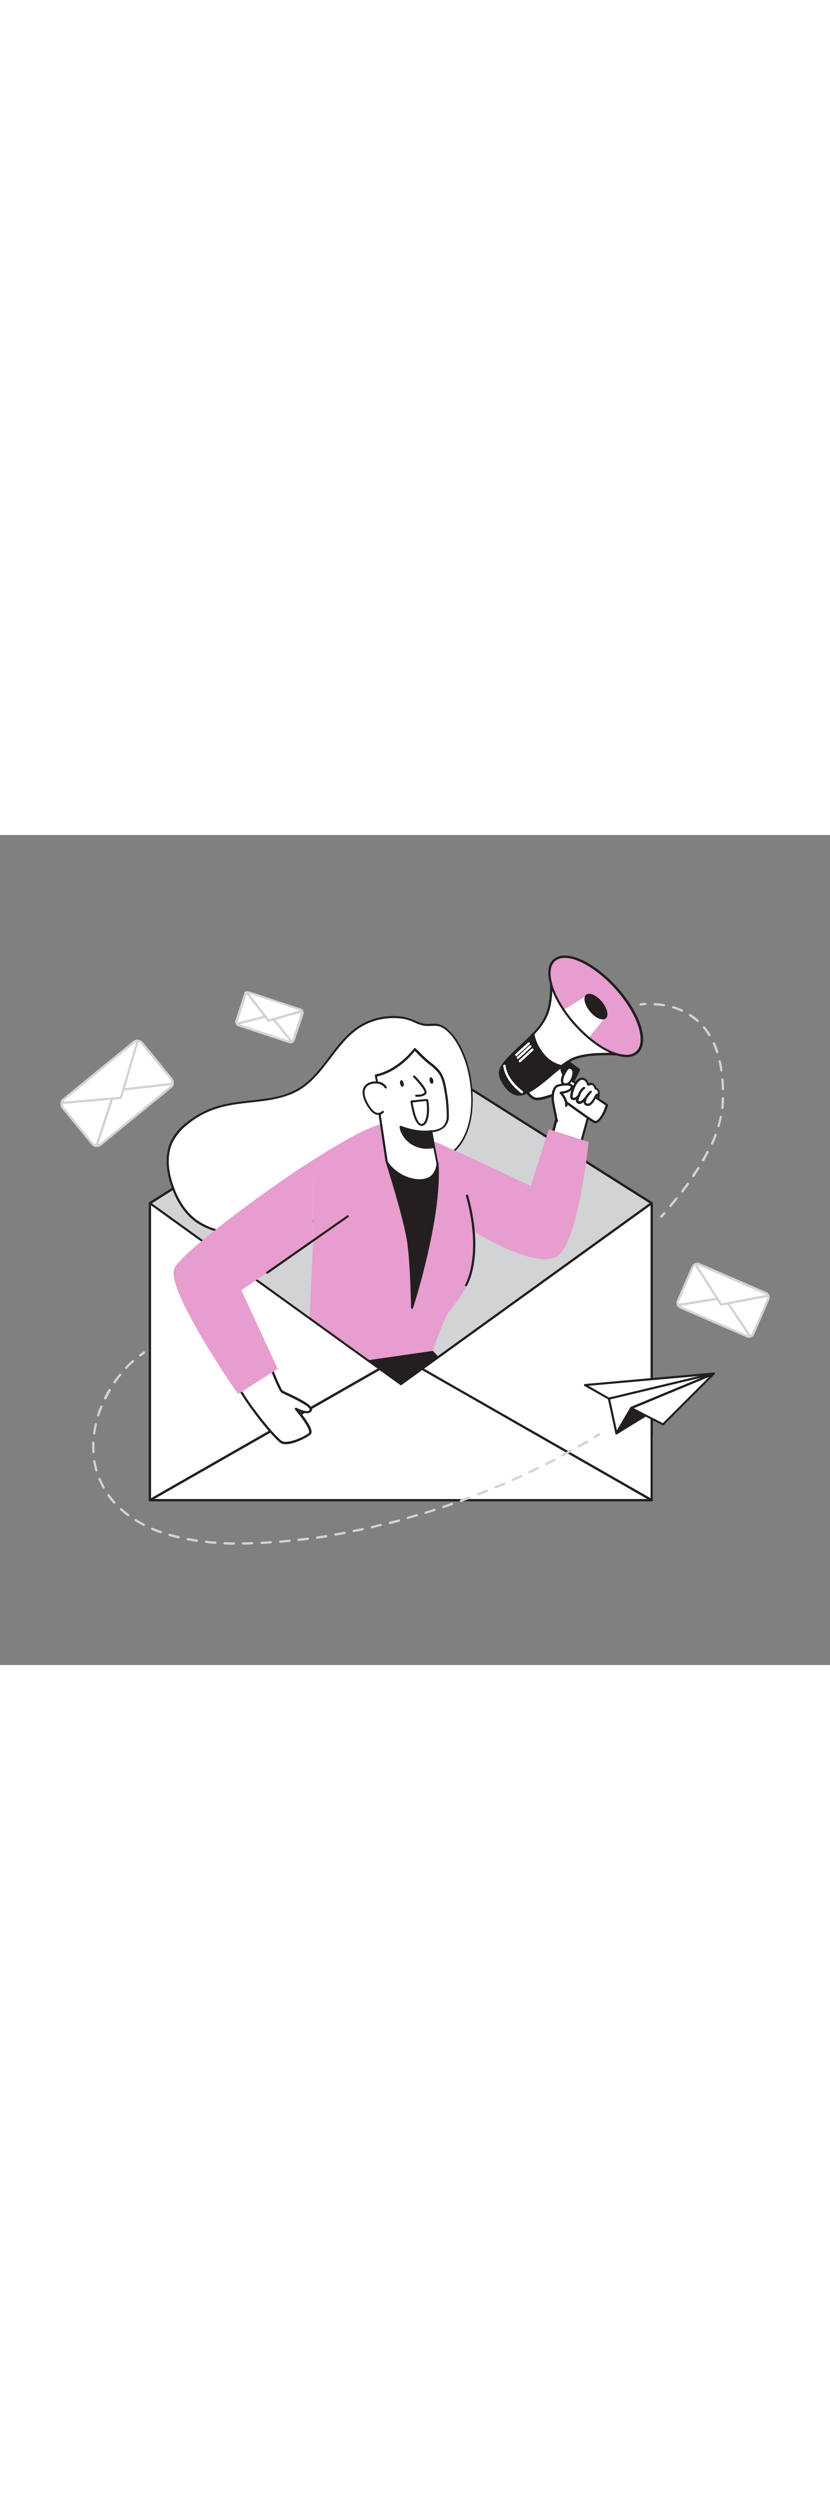 <svg version="1.1" id="Layer_1" xmlns="http://www.w3.org/2000/svg" xmlns:xlink="http://www.w3.org/1999/xlink" x="0px" y="0px" viewBox="0 0 500 500" style="width: 166px;" xml:space="preserve" data-imageid="email-campaign-84" imageName="Email Campaign" class="illustrations_image">
<rect x="0" y="0" width="500" height="500" fill="#808080" stroke="none"/>
<style type="text/css">
	.st0_email-campaign-84{fill:#D1D3D4;}
	.st1_email-campaign-84{fill:#231F20;}
	.st2_email-campaign-84{fill:#FFFFFF;}
	.st3_email-campaign-84{fill:#68E1FD;}
</style>
<g id="Envelope_Back_email-campaign-84">
	<polygon class="st0_email-campaign-84" points="90.3,221.8 241.4,126.3 392.6,221.8 392.6,361.1 90.3,361.1 &#9;"/>
	<path class="st1_email-campaign-84" d="M392.6,361.8H90.3c-0.4,0-0.7-0.3-0.7-0.7l0,0V221.8c0-0.2,0.1-0.5,0.3-0.6l151.1-95.5c0.2-0.1,0.5-0.1,0.8,0&#10;&#9;&#9;L393,221.2c0.2,0.1,0.3,0.4,0.3,0.6v139.3C393.3,361.5,393,361.8,392.6,361.8C392.6,361.8,392.6,361.8,392.6,361.8z M91,360.4&#10;&#9;&#9;h300.9V222.2l-150.4-95.1L91,222.2V360.4z"/>
</g>
<g id="Character_email-campaign-84">
	<path class="st2_email-campaign-84" d="M278.3,184.3c5-8.3,6.3-18.4,5.8-28.1c-0.5-10.6-3-21.1-8.2-30.3c-2.2-3.9-5-7.6-8.7-10&#10;&#9;&#9;c-4.5-2.9-7.6-0.9-12.1-1.7c-3.8-0.6-7.7-3.3-11.8-4c-9.6-1.6-19.5,0.5-27.6,5.8c-14.2,9.6-20.8,28.1-35.5,36.9&#10;&#9;&#9;c-14.4,8.7-32.8,6.1-49,10.9c-6.8,2-13.2,5.4-18.7,9.9c-3.8,2.9-6.9,6.7-9.2,10.9c-3.8,7.9-2.8,17.4-0.1,25.7&#10;&#9;&#9;c2.8,8.6,7.5,16.9,14.9,22.1c6.2,4.4,13.7,6.5,21.2,7.8c10.1,1.8,20.7,2.5,30.8,0.3c7.5-1.5,14.5-4.9,20.4-9.9&#10;&#9;&#9;c2.5-2.2,3.9-5.3,6.2-7.5c3.2-3,8.2-4.9,11.9-7.2c5.9-3.6,11.8-7.6,18.4-9.3C244,202.4,268,201.2,278.3,184.3L278.3,184.3z"/>
	<path class="st1_email-campaign-84" d="M156.7,242.7c-5.8,0-11.7-0.6-17.4-1.7c-6.5-1.2-14.7-3.1-21.4-7.9s-11.9-12.6-15.1-22.5&#10;&#9;&#9;c-2.3-7.1-4.1-17.3,0.1-26.2c2.2-4.4,5.4-8.2,9.3-11.1c5.6-4.5,12-7.9,18.9-10c6.4-1.9,13.3-2.7,19.9-3.4&#10;&#9;&#9;c10.4-1.1,20.3-2.2,28.9-7.4c7.5-4.5,13-11.8,18.3-18.8c5-6.6,10.2-13.5,17.2-18.2c8.2-5.5,18.3-7.6,28-5.9&#10;&#9;&#9;c2.2,0.5,4.4,1.2,6.4,2.1c1.7,0.8,3.6,1.5,5.4,1.9c1.4,0.2,2.9,0.2,4.3,0.1c2.4-0.1,5-0.3,8,1.7c3.3,2.1,6.3,5.5,9,10.2&#10;&#9;&#9;c4.9,8.7,7.7,19,8.2,30.6s-1.5,21.1-5.9,28.4l0,0c-8.4,13.8-25.6,17.3-40.8,20.4c-3.8,0.8-7.4,1.5-10.8,2.4c-6,1.6-11.5,5-16.8,8.3&#10;&#9;&#9;l-1.5,0.9c-1.3,0.8-2.8,1.6-4.3,2.3c-2.7,1.3-5.3,2.9-7.6,4.8c-1.1,1.1-2,2.2-2.8,3.5c-1,1.5-2.1,2.8-3.4,4&#10;&#9;&#9;c-5.9,5.1-13,8.6-20.6,10.1C165.8,242.2,161.2,242.7,156.7,242.7L156.7,242.7z M236.9,110.3c-7.4,0-14.7,2.1-20.8,6.2&#10;&#9;&#9;c-6.8,4.6-11.9,11.3-16.9,17.9c-5.4,7.1-10.9,14.4-18.6,19.1c-8.8,5.3-19.3,6.5-29.4,7.6c-6.6,0.7-13.4,1.5-19.7,3.4&#10;&#9;&#9;c-6.7,2-13,5.3-18.4,9.8c-3.8,2.9-6.8,6.5-9,10.7c-4.1,8.5-2.3,18.4,0,25.2c3.1,9.6,8.2,17.2,14.6,21.8s14.6,6.6,20.9,7.7&#10;&#9;&#9;c11.8,2.1,21.8,2.2,30.5,0.3c7.4-1.5,14.3-4.9,20.1-9.8c1.2-1.2,2.3-2.4,3.2-3.8c0.9-1.3,1.9-2.5,3-3.6c2.4-2,5-3.7,7.9-5&#10;&#9;&#9;c1.5-0.8,2.9-1.5,4.2-2.3l1.5-0.9c5.4-3.4,10.9-6.8,17.1-8.4c3.4-0.9,7-1.6,10.9-2.4c15-3.1,31.9-6.5,40-19.8l0.5,0.3l-0.5-0.3&#10;&#9;&#9;c4.4-7.2,6.3-16.5,5.8-27.7s-3.3-21.5-8.1-30c-2.6-4.6-5.4-7.8-8.5-9.8c-2.7-1.7-4.8-1.6-7.3-1.5c-1.5,0.1-3.1,0.1-4.6-0.1&#10;&#9;&#9;c-2-0.4-3.9-1.1-5.7-2c-1.9-0.9-4-1.6-6.1-2.1c-2.1-0.3-4.2-0.5-6.3-0.5L236.9,110.3z"/>
	<path class="st2_email-campaign-84" d="M335.4,170.6l-7.4,27.7l17.7,3.1l10.1-37c0,0-15.8-12.1-18.2-12.2S335.4,170.6,335.4,170.6L335.4,170.6z"/>
	<path class="st1_email-campaign-84" d="M345.7,202.1h-0.1l-17.7-3.1c-0.2,0-0.4-0.1-0.5-0.3c-0.1-0.2-0.1-0.4-0.1-0.6l7.3-27.6c0-3,0-16.6,2.1-18.6&#10;&#9;&#9;c0.2-0.2,0.6-0.4,0.9-0.4c2.5,0.1,15.9,10.3,18.6,12.3c0.2,0.2,0.3,0.5,0.2,0.7l-10.1,37C346.3,201.9,346,202.1,345.7,202.1&#10;&#9;&#9;L345.7,202.1z M328.9,197.8l16.3,2.9l9.8-36c-7.6-5.7-16.1-11.6-17.4-11.6c-1,0.7-1.6,9.8-1.5,17.6c0,0.1,0,0.1,0,0.2L328.9,197.8z&#10;&#9;&#9;"/>
	<path class="st2_email-campaign-84" d="M316.2,152.4c0,0,2.5,5.6,6.1,6.5s11.5-3,12.4-2.5s21.6,16,23.6,16.5s5.7-4.4,7.3-10.2&#10;&#9;&#9;c0,0-20.2-13.8-21.5-15.2s-2.9-10.2-4.8-13.4L316.2,152.4L316.2,152.4z"/>
	<path class="st1_email-campaign-84" d="M358.6,173.7c-0.1,0-0.3,0-0.4-0.1c-1.3-0.3-7.9-5-18.9-13c-2.5-1.8-4.6-3.4-4.9-3.5c-1,0.2-1.9,0.5-2.9,0.9&#10;&#9;&#9;c-2.9,1-6.9,2.3-9.4,1.6c-3.9-1-6.5-6.7-6.6-6.9c-0.1-0.3,0-0.6,0.2-0.8l23.1-18.3c0.2-0.1,0.4-0.2,0.6-0.1c0.2,0,0.4,0.1,0.5,0.3&#10;&#9;&#9;c1.1,1.7,2,5,2.8,7.8c0.7,2.3,1.4,4.9,1.9,5.4c0.9,1,13.3,9.6,21.4,15.1c0.2,0.2,0.4,0.5,0.3,0.8&#10;&#9;&#9;C364.9,168.1,361.3,173.7,358.6,173.7L358.6,173.7z M334.5,155.7c0.2,0,0.4,0,0.6,0.1c0.3,0.2,1.8,1.2,5,3.6&#10;&#9;&#9;c5.5,4,17,12.4,18.4,12.8s4.6-3.5,6.3-9.3c-3.4-2.3-19.9-13.6-21.2-15c-0.7-0.8-1.3-2.8-2.2-6c-0.6-2.3-1.4-4.6-2.3-6.8l-22,17.4&#10;&#9;&#9;c0.7,1.3,2.8,4.9,5.4,5.6c2,0.5,6-0.8,8.6-1.6C332.2,156.2,333.3,155.9,334.5,155.7L334.5,155.7z"/>
	<path class="st1_email-campaign-84" d="M338.3,139.4c-0.2,1.5,0.1,3,0.8,4.3c1.1,2,6.2,4.7,6.2,4.7l3.5-7l-6.9-5L338.3,139.4L338.3,139.4z"/>
	<path class="st1_email-campaign-84" d="M345.2,149.1c-0.1,0-0.2,0-0.3-0.1c-0.5-0.3-5.2-2.9-6.4-5c-0.8-1.5-1.1-3.1-0.9-4.7c0-0.2,0.1-0.3,0.2-0.4&#10;&#9;&#9;l3.6-3c0.3-0.2,0.6-0.2,0.9,0l6.9,5c0.3,0.2,0.4,0.6,0.2,0.9l-3.5,7.1c-0.1,0.2-0.2,0.3-0.4,0.4L345.2,149.1L345.2,149.1z&#10;&#9;&#9; M338.9,139.8c-0.1,1.2,0.2,2.5,0.7,3.6c0.7,1.3,3.6,3.2,5.2,4.1l2.9-5.9l-5.9-4.3L338.9,139.8z"/>
	<path class="st2_email-campaign-84" d="M360.2,159c0,0,1.8-5.8-1.4-6.2c0,0-0.6-4.1-4.5-2.4c0,0-1-4.3-4.4-3.4s-6.1,9-5.6,11s3.1,0.8,4.4-1.1&#10;&#9;&#9;c0,0-1.7,3.2-0.6,4c1.7,1.2,3.4-0.9,4.9-2.6c0,0-2.1,3.7,1,4.1c2.4,0.3,4.6-4.6,4.6-4.6L360.2,159L360.2,159z"/>
	<path class="st1_email-campaign-84" d="M354.2,163.2c-0.1,0-0.2,0-0.3,0c-0.9,0-1.6-0.5-2.1-1.2c-0.2-0.3-0.2-0.7-0.3-1.1c-1.2,1-2.5,1.7-3.9,0.6&#10;&#9;&#9;c-0.6-0.6-0.9-1.4-0.6-2.2c-0.6,0.4-1.3,0.5-2,0.4c-0.8-0.2-1.4-0.8-1.5-1.6c-0.5-2.4,2.3-10.8,6.1-11.8c1-0.3,2-0.1,2.9,0.4&#10;&#9;&#9;c1,0.7,1.8,1.7,2.1,2.8c0.9-0.3,2-0.3,2.8,0.2c0.9,0.6,1.6,1.5,1.8,2.5c0.6,0.2,1.1,0.6,1.5,1.1c1.2,2,0.2,5.5,0,5.9&#10;&#9;&#9;c-0.1,0.2-0.2,0.4-0.4,0.4c-0.2,0.1-0.4,0-0.6-0.1l-1-0.7C358.1,160.3,356.3,163.2,354.2,163.2L354.2,163.2z M353,157.7&#10;&#9;&#9;c0.1,0,0.3,0,0.4,0.1c0.3,0.2,0.4,0.6,0.2,0.9c-0.3,0.6-0.8,1.9-0.5,2.6c0,0.1,0.2,0.4,1,0.5c1.4,0.2,3.2-2.7,3.9-4.2&#10;&#9;&#9;c0.1-0.2,0.3-0.3,0.5-0.4c0.2-0.1,0.4,0,0.6,0.1l0.8,0.5c0.2-1.2,0.4-2.9-0.1-3.8c-0.2-0.3-0.6-0.6-1-0.6c-0.3,0-0.6-0.3-0.6-0.6&#10;&#9;&#9;c-0.1-0.8-0.6-1.5-1.2-2c-0.7-0.3-1.6-0.2-2.3,0.2c-0.2,0.1-0.4,0.1-0.6,0c-0.2-0.1-0.3-0.3-0.4-0.5c-0.3-1.1-0.9-2-1.8-2.7&#10;&#9;&#9;c-0.5-0.3-1.2-0.4-1.8-0.2c-3,0.8-5.5,8.4-5.1,10.2c0.1,0.4,0.3,0.5,0.4,0.5c0.6,0.1,2-0.6,2.8-1.9c0.2-0.3,0.7-0.4,1-0.2&#10;&#9;&#9;c0.3,0.2,0.4,0.6,0.2,0.9c-0.7,1.3-1.1,2.9-0.8,3.1c1,0.7,2.1-0.4,3.6-2.1l0.3-0.3C352.6,157.8,352.8,157.7,353,157.7L353,157.7z"/>
	<path class="st2_email-campaign-84" d="M345.2,141.7c0,0-1.9-3.3-3.9-0.4s-4.4,8.4-1.1,9S346.1,144.6,345.2,141.7L345.2,141.7z"/>
	<path class="st1_email-campaign-84" d="M340.7,151c-0.2,0-0.4,0-0.6-0.1c-0.9-0.1-1.7-0.7-2-1.5c-1-2.3,1.2-6.5,2.6-8.6c0.5-0.9,1.4-1.5,2.4-1.5&#10;&#9;&#9;c1.5,0.1,2.6,1.8,2.7,2c0,0,0,0.1,0.1,0.1c0.7,2.2-0.4,5.9-2.2,7.9C343,150.4,341.9,151,340.7,151L340.7,151z M343.1,140.8&#10;&#9;&#9;c-0.5,0-0.9,0.5-1.2,0.9c-1.7,2.4-3.1,5.8-2.5,7.2c0.2,0.4,0.5,0.6,1,0.7c0.9,0.1,1.8-0.4,2.4-1.1c1.5-1.6,2.4-4.8,1.9-6.5&#10;&#9;&#9;C344.4,141.6,343.8,140.8,343.1,140.8L343.1,140.8L343.1,140.8z"/>
	<path class="st2_email-campaign-84" d="M335.4,172.4c0,0-2.2-10.6-2.4-12.4c-0.4-3.2,0.4-8.2,3.2-9s9.2-1.5,8.2,1.3c-1,2.6-6.6,3.1-6.6,3.1&#10;&#9;&#9;s3.9,3.9,3.3,7.8"/>
	<path class="st1_email-campaign-84" d="M335.4,173.1c-0.3,0-0.6-0.2-0.7-0.6c-0.1-0.4-2.2-10.6-2.4-12.5c-0.4-3.3,0.3-8.8,3.7-9.7&#10;&#9;&#9;c1.8-0.5,7.2-1.5,8.8,0.2c0.5,0.5,0.6,1.3,0.3,2c-0.8,2.1-4,3-5.9,3.3c1.2,1.5,3.1,4.4,2.6,7.4c-0.1,0.4-0.4,0.6-0.8,0.6&#10;&#9;&#9;c-0.4-0.1-0.6-0.4-0.6-0.8c0.5-3.5-3.1-7.2-3.1-7.2c-0.3-0.3-0.3-0.7,0-1c0.1-0.1,0.3-0.2,0.4-0.2c1.5-0.1,5.4-0.8,6-2.6&#10;&#9;&#9;c0.1-0.4,0-0.5,0-0.6c-0.8-0.8-4.6-0.6-7.3,0.2c-2.3,0.6-3,5.2-2.7,8.2c0.2,1.8,2.4,12.3,2.4,12.4c0.1,0.4-0.2,0.7-0.5,0.8&#10;&#9;&#9;c0,0,0,0,0,0L335.4,173.1L335.4,173.1z"/>
	<path class="st2_email-campaign-84" d="M376.7,132.4c0,0-23.3-2.3-32.9,3.2c-2.4,1.4-4.7,3-6.9,4.8c-5.2,4-10,8.6-13.8,11.2c-7.5,5-14.8,6.1-19.7-1.9&#10;&#9;&#9;c-4.2-6.9-1.8-10.1,3.9-16.2c2.8-3,8.7-8,13.9-13.5c3-3.1,5.6-6.6,7.6-10.4c4.3-9.1,3.1-23,3.1-23L376.7,132.4L376.7,132.4z"/>
	<path class="st1_email-campaign-84" d="M312.7,156.1c-0.8,0-1.5-0.1-2.2-0.2c-3-0.6-5.5-2.6-7.6-5.9c-4.5-7.3-1.7-10.9,4-17c1.2-1.3,2.9-2.9,5-4.8&#10;&#9;&#9;c2.8-2.6,6-5.5,8.9-8.7c3-3,5.5-6.4,7.4-10.2c4.2-8.8,3-22.5,3-22.7c0-0.3,0.1-0.6,0.4-0.7c0.3-0.1,0.6-0.1,0.8,0.2l44.8,45.8&#10;&#9;&#9;c0.2,0.2,0.3,0.5,0.1,0.8c-0.1,0.3-0.4,0.4-0.7,0.4c-0.2,0-23.2-2.2-32.4,3.1c-2.4,1.4-4.6,3-6.8,4.7c-2.1,1.7-4.2,3.4-6.1,5.1&#10;&#9;&#9;c-2.5,2.2-5,4.2-7.7,6.1C319.6,154.8,315.9,156.1,312.7,156.1L312.7,156.1z M332.7,88.3c0.2,4.2,0.2,14.3-3.3,21.5&#10;&#9;&#9;c-2,3.9-4.6,7.4-7.7,10.5c-3,3.2-6.2,6.2-9,8.8c-2,1.9-3.7,3.5-4.9,4.7c-5.5,6-7.8,8.9-3.8,15.4c1.8,3,4.1,4.8,6.7,5.3&#10;&#9;&#9;c3.3,0.7,7.4-0.5,12-3.6c2.6-1.9,5.2-3.9,7.6-6c2-1.7,4-3.4,6.2-5.1c2.2-1.8,4.5-3.4,6.9-4.8c8.1-4.7,25.6-3.9,31.4-3.5L332.7,88.3&#10;&#9;&#9;L332.7,88.3z"/>
	<path class="st1_email-campaign-84" d="M338.3,139.4c-5.2,4-11.4,9.4-15,12.1c-8.3,6.2-13.6,6.9-19-0.8c-5.6-7.9-2.4-11.2,3.2-17.3&#10;&#9;&#9;c2.8-3,8.7-8,13.9-13.5c0,0,0.3,5.7,6,12.7C330.1,136,334,138.4,338.3,139.4L338.3,139.4z"/>
	<path class="st1_email-campaign-84" d="M312.7,157c-0.4,0-0.9,0-1.3-0.1c-2.8-0.4-5.3-2.3-7.8-5.8c-5.9-8.3-2.5-12,3.2-18.1c1.3-1.4,3-3,5-4.9&#10;&#9;&#9;c2.8-2.6,6-5.5,8.9-8.7c0.2-0.2,0.5-0.3,0.8-0.2c0.3,0.1,0.4,0.3,0.5,0.6c0,0.1,0.4,5.6,5.9,12.3c2.7,3.3,6.4,5.6,10.5,6.5&#10;&#9;&#9;c0.3,0,0.5,0.3,0.6,0.5c0.1,0.3,0,0.6-0.2,0.7c-2.4,1.9-5,4-7.5,6.1c-2.9,2.4-5.6,4.6-7.6,6.1C319.1,155.4,315.6,157.1,312.7,157&#10;&#9;&#9;L312.7,157z M320.8,121.4c-2.7,2.8-5.5,5.4-8,7.7c-2,1.9-3.7,3.5-4.9,4.7c-5.6,6-8.4,9-3.2,16.4c2.3,3.2,4.4,4.9,6.8,5.2&#10;&#9;&#9;c2.9,0.4,6.3-1,11.2-4.6c1.9-1.4,4.7-3.7,7.5-6c2.1-1.7,4.3-3.5,6.4-5.2c-3.9-1.2-7.4-3.5-9.9-6.7&#10;&#9;&#9;C323.9,129.7,321.8,125.8,320.8,121.4L320.8,121.4z"/>
	<path class="st3_email-campaign-84 targetColor" d="M383.2,130.4c-5.2,4.7-16.8,0.8-28.1-8.7c-5.7-4.9-10.8-10.5-15-16.7c-8.3-12.3-11-24.3-5.8-29&#10;&#9;&#9;c6.5-5.8,22.7,1.6,36.2,16.6S389.7,124.5,383.2,130.4z" style="fill: rgb(231, 157, 206);"/>
	<path class="st1_email-campaign-84" d="M340.3,74c7.9,0,19.9,7.1,30.3,18.6c13.5,15,19.1,32,12.6,37.8c-1.6,1.4-3.8,2.1-5.9,2&#10;&#9;&#9;c-5.9,0-14.1-3.9-22.2-10.7c-5.7-4.9-10.8-10.5-15-16.7c-8.3-12.3-11-24.3-5.8-29C336,74.6,338.1,73.9,340.3,74 M340.3,72.6&#10;&#9;&#9;L340.3,72.6c-2.5-0.1-4.9,0.7-6.9,2.3c-5.7,5-3.4,17.4,5.6,30.8c4.3,6.3,9.4,12,15.3,17c8.4,7,16.8,11.1,23.1,11.1&#10;&#9;&#9;c2.5,0.1,4.9-0.7,6.9-2.4c3.6-3.2,4.1-9.2,1.6-16.9c-2.4-7.3-7.5-15.4-14.1-22.8C361.2,80,348.9,72.6,340.3,72.6L340.3,72.6z"/>
	<path class="st2_email-campaign-84" d="M364.4,110l-9.3,11.7c-5.7-4.9-10.8-10.5-15-16.7l13.5-8.3L364.4,110z"/>
	<ellipse transform="matrix(0.773 -0.635 0.635 0.773 15.97 251.353)" class="st1_email-campaign-84" cx="359" cy="103.4" rx="4" ry="8.6"/>
	<path class="st1_email-campaign-84" d="M363,111.1c-2.2,0-5.2-1.8-7.6-4.8c-1.4-1.7-2.5-3.6-3.1-5.7c-0.5-2-0.2-3.6,0.8-4.4s2.6-0.8,4.5,0.1&#10;&#9;&#9;c1.9,1,3.6,2.4,5,4.1l0,0c3.3,4,4.3,8.5,2.3,10.1C364.4,110.9,363.7,111.1,363,111.1L363,111.1z M355,97c-0.4,0-0.7,0.1-1,0.3&#10;&#9;&#9;c-0.6,0.5-0.7,1.6-0.4,3c0.6,1.9,1.5,3.7,2.8,5.2c2.9,3.6,6.3,5,7.5,4s0.5-4.6-2.5-8.2c-1.2-1.6-2.8-2.9-4.5-3.8&#10;&#9;&#9;C356.4,97.2,355.7,97,355,97L355,97z"/>
	<path class="st1_email-campaign-84" d="M353,159.1c-0.1,0-0.3,0-0.4-0.1c-0.3-0.2-0.5-0.6-0.3-1c0,0,0,0,0,0c0.9-1.4,1.9-2.7,3.1-3.8&#10;&#9;&#9;c0.3-0.3,0.7-0.2,1,0.1c0.3,0.3,0.2,0.7-0.1,1l0,0c-1.1,1-2,2.2-2.8,3.5C353.5,158.9,353.2,159.1,353,159.1L353,159.1z"/>
	<path class="st1_email-campaign-84" d="M348.7,157.6h-0.1c-0.4-0.1-0.6-0.4-0.5-0.8c0.5-2,1.7-3.8,3.3-5c0.3-0.2,0.7-0.2,1,0.1c0.2,0.3,0.2,0.7-0.1,1&#10;&#9;&#9;c-1.4,1-2.4,2.5-2.8,4.1C349.3,157.4,349,157.6,348.7,157.6L348.7,157.6z"/>
	<path class="st1_email-campaign-84" d="M358.6,158.6c-0.1,0-0.3,0-0.4-0.1c-0.3-0.2-0.4-0.7-0.2-1c0,0,0,0,0,0l1-1.4c0.2-0.3,0.7-0.4,1-0.2&#10;&#9;&#9;c0.3,0.2,0.4,0.7,0.2,1l0,0l-1,1.4C359,158.5,358.8,158.6,358.6,158.6L358.6,158.6z"/>
	<path class="st2_email-campaign-84" d="M314.4,155.6c-0.2,0-0.3,0-0.4-0.1c-6.2-4.7-10-10.4-10.8-16.1v-0.2c-0.1-0.3,0-0.6,0.3-0.8&#10;&#9;&#9;c0.3-0.2,0.8-0.1,1,0.2c0,0,0,0,0,0c0.1,0.2,0.1,0.4,0.1,0.5c0.7,5.3,4.4,10.7,10.2,15.1c0.3,0.2,0.4,0.7,0.2,1c0,0,0,0,0,0&#10;&#9;&#9;C314.9,155.5,314.7,155.6,314.4,155.6L314.4,155.6z"/>
	<path class="st2_email-campaign-84" d="M311,133.2c-0.2,0-0.4-0.1-0.5-0.2c-0.3-0.3-0.3-0.7,0-1l7.5-6.9c0.3-0.3,0.7-0.3,1,0c0,0,0,0,0,0&#10;&#9;&#9;c0.3,0.3,0.3,0.7,0,1l-7.5,6.9C311.4,133.1,311.2,133.2,311,133.2L311,133.2z"/>
	<path class="st2_email-campaign-84" d="M312,134.9c-0.2,0-0.4-0.1-0.5-0.2c-0.3-0.3-0.3-0.7,0-1l7.5-6.9c0.3-0.3,0.7-0.3,1,0c0,0,0,0,0,0&#10;&#9;&#9;c0.3,0.3,0.3,0.7,0,1l-7.5,6.9C312.4,134.8,312.2,134.9,312,134.9L312,134.9z"/>
	<path class="st2_email-campaign-84" d="M313.2,136.9c-0.2,0-0.4-0.1-0.5-0.2c-0.3-0.3-0.3-0.7,0-1l7.5-6.9c0.3-0.3,0.7-0.3,1,0c0,0,0,0,0,0&#10;&#9;&#9;c0.3,0.3,0.3,0.7,0,1l-7.5,6.9C313.5,136.7,313.4,136.8,313.2,136.9L313.2,136.9z"/>
	<path class="st3_email-campaign-84 targetColor" d="M188.6,244.9l-3.5,77.6c0,0,48,0.6,75.5-10.9c0,0,4.1-13.5,8.2-21.7s21.4-20.2,16-51.5c0,0,40.9,25.9,52.5,14&#10;&#9;&#9;s17.3-67.5,17.3-67.5l-24-7.7l-10.9,34.3c0,0-69.1-33.4-85.2-37.7c-6-1.6-24.6,8.3-45.9,22" style="fill: rgb(231, 157, 206);"/>
	<path class="st1_email-campaign-84" d="M233,197c0,0,11.1,34.5,13,49.1c1.9,14.6,2.2,38.8,2.2,38.8s17.6-53.8,15.4-87.1L233,197z"/>
	<path class="st1_email-campaign-84" d="M248.2,285.4L248.2,285.4c-0.4,0-0.6-0.3-0.6-0.6c0-0.2-0.3-24.3-2.2-38.7s-12.9-48.6-13-49&#10;&#9;&#9;c-0.1-0.2,0-0.4,0.1-0.6c0.1-0.2,0.3-0.2,0.5-0.2l30.6,0.8c0.3,0,0.6,0.3,0.6,0.6c2.2,33-15.2,86.8-15.4,87.3&#10;&#9;&#9;C248.7,285.3,248.4,285.5,248.2,285.4L248.2,285.4z M233.8,197.6c1.7,5.4,11,35.1,12.8,48.4c1.4,11,2,27.6,2.1,35&#10;&#9;&#9;c3.8-12.6,15.9-54.8,14.3-82.6L233.8,197.6z"/>
	<path class="st1_email-campaign-84" d="M177.1,363.6h132.3l-48.7-52.1l-75.5,10.9c0,0-9.1,20.5-8.2,34.8C177,359,177,361.1,177.1,363.6L177.1,363.6z"/>
	<path class="st1_email-campaign-84" d="M309.3,364.3H177.1c-0.4,0-0.7-0.3-0.7-0.7c0-2.4-0.1-4.6-0.2-6.3c-0.9-14.4,7.9-34.3,8.2-35.2&#10;&#9;&#9;c0.1-0.2,0.3-0.4,0.5-0.4l75.5-10.9c0.2,0,0.5,0,0.6,0.2l48.7,52.1c0.2,0.2,0.2,0.5,0.1,0.8C309.9,364.2,309.6,364.3,309.3,364.3&#10;&#9;&#9;L309.3,364.3z M177.7,362.9h130l-47.4-50.7l-74.8,10.8c-1.2,2.8-8.8,21.1-8,34.2C177.7,358.8,177.7,360.8,177.7,362.9L177.7,362.9z&#10;&#9;&#9;"/>
	<path class="st2_email-campaign-84" d="M259.8,178.4l3.8,19.3c0,0,0.1,11.2-12.3,10.1c-7.4-0.7-14.1-4.7-18.3-10.9l-5-33.8c-0.2-1.4,1.1-6.1-1.5-18.3&#10;&#9;&#9;c14.2-3,23.5-15.9,23.5-15.9s6.3,6.4,8.9,8.4c2,1.4,3.9,3.1,5.5,5c2.7,3.4,3.5,8,4.2,12.1c0.9,4.9,1.3,9.9,1.3,14.9&#10;&#9;&#9;C269.8,178.9,259.8,178.4,259.8,178.4L259.8,178.4z"/>
	<path class="st1_email-campaign-84" d="M252.9,208.6c-0.5,0-1.1,0-1.7-0.1c-7.6-0.7-14.5-4.8-18.8-11.2c0-0.1-0.1-0.1-0.1-0.2l-5-33.8&#10;&#9;&#9;c-0.1-0.6-0.1-1.1,0-1.7c0.1-2.4,0.5-7.3-1.5-16.6c-0.1-0.3,0.1-0.7,0.5-0.8c0,0,0,0,0,0c13.8-2.9,23-15.5,23.1-15.6&#10;&#9;&#9;c0.1-0.2,0.3-0.3,0.5-0.3c0.2,0,0.4,0.1,0.5,0.2c0.1,0.1,6.3,6.4,8.8,8.3c2.1,1.5,4,3.2,5.6,5.1c2.8,3.5,3.7,8.5,4.3,12.4&#10;&#9;&#9;c0.9,4.9,1.3,10,1.3,15c0.1,2.6-0.9,5.1-2.8,6.9c-2,1.7-4.6,2.7-7.2,2.8l3.6,18.6c0,3.1-1.2,6-3.4,8.2&#10;&#9;&#9;C258.6,207.8,255.8,208.8,252.9,208.6L252.9,208.6z M233.6,196.8c4.1,5.9,10.6,9.8,17.7,10.5c3.7,0.3,6.6-0.5,8.6-2.3&#10;&#9;&#9;c1.9-1.9,2.9-4.5,3-7.2l-3.8-19.2c0-0.2,0-0.4,0.1-0.5c0.1-0.2,0.3-0.2,0.5-0.2c0,0,4.4,0.1,7.1-2.4c1.6-1.6,2.4-3.8,2.3-6&#10;&#9;&#9;c0-4.9-0.4-9.9-1.3-14.7c-0.7-4-1.4-8.6-4.1-11.9c-1.6-1.8-3.4-3.5-5.4-4.9c-2.2-1.6-6.9-6.3-8.4-7.9c-2,2.6-10.4,12.6-22.8,15.4&#10;&#9;&#9;c1.9,9.1,1.5,14,1.4,16.3c0,0.5,0,1,0,1.4l0,0C228.6,163.1,228.6,163.4,233.6,196.8L233.6,196.8z"/>
	<path class="st1_email-campaign-84" d="M261.5,188c0,0-7.8,1.8-13.8-2.4s-6.3-9.7-6.3-9.7s9.6,4.1,18.4,2.6L261.5,188z"/>
	<path class="st1_email-campaign-84" d="M257.4,189c-3.6,0.1-7.1-1-10.1-3c-6.2-4.4-6.6-9.9-6.6-10.2c0-0.2,0.1-0.4,0.3-0.5c0.2-0.1,0.4-0.1,0.6-0.1&#10;&#9;&#9;c0.1,0,9.5,4,18.1,2.6c0.3-0.1,0.6,0.2,0.7,0.5l1.7,9.5c0.1,0.3-0.1,0.6-0.5,0.7C260.2,188.8,258.8,189,257.4,189L257.4,189z&#10;&#9;&#9; M242.1,176.8c0.9,3.4,3,6.3,5.9,8.2c4.8,3.4,10.9,2.8,12.8,2.4l-1.5-8.3C252.1,180.1,244.8,177.8,242.1,176.8L242.1,176.8z"/>
	<path class="st2_email-campaign-84" d="M249.4,145.5c0,0,8,8.1,6.8,10s-5.5,1.6-5.5,1.6"/>
	<path class="st1_email-campaign-84" d="M251.4,157.7c-0.4,0-0.6,0-0.7,0c-0.3,0-0.6-0.3-0.6-0.7s0.3-0.6,0.7-0.6l0,0c1.1,0.1,4.1,0,4.9-1.3&#10;&#9;&#9;c0.5-0.8-2.7-5.1-6.7-9.2c-0.2-0.2-0.2-0.6,0-0.9s0.6-0.2,0.9,0c2.5,2.5,8.2,8.7,6.9,10.8C255.7,157.5,252.8,157.7,251.4,157.7&#10;&#9;&#9;L251.4,157.7z"/>
	<ellipse transform="matrix(0.974 -0.225 0.225 0.974 -26.617 62.336)" class="st1_email-campaign-84" cx="260" cy="147.9" rx="1.1" ry="2"/>
	<ellipse transform="matrix(0.974 -0.225 0.225 0.974 -27.483 58.37)" class="st1_email-campaign-84" cx="242.2" cy="149.7" rx="1.1" ry="2"/>
	<path class="st2_email-campaign-84" d="M232.5,152.1c-1.9-3.1-6.5-3.6-9.7-2.3c-2.1,0.8-3.6,2.8-3.7,5.1c0,1.4,0.2,2.7,0.7,4c0.9,2.4,2.1,4.6,3.8,6.6&#10;&#9;&#9;c0.8,1,1.8,1.8,2.9,2.4c1.5,0.6,3.2,0.1,4.2-1.1"/>
	<path class="st1_email-campaign-84" d="M227.9,168.6c-0.5,0-1.1-0.1-1.6-0.3c-1.3-0.6-2.4-1.4-3.2-2.5c-1.7-2-3-4.3-3.9-6.8c-0.5-1.4-0.8-2.8-0.8-4.3&#10;&#9;&#9;c0.1-2.5,1.7-4.8,4.1-5.6c3.5-1.4,8.4-0.8,10.4,2.6c0.2,0.3,0.1,0.7-0.2,0.9c-0.3,0.2-0.7,0.1-0.9-0.2c-1.7-2.8-5.9-3.3-8.9-2.1&#10;&#9;&#9;c-1.9,0.7-3.2,2.5-3.3,4.5c0,1.3,0.2,2.6,0.7,3.8c0.8,2.3,2.1,4.5,3.6,6.4c0.7,0.9,1.6,1.7,2.7,2.2c1.3,0.4,2.7,0.1,3.6-0.9&#10;&#9;&#9;c0.3-0.2,0.7-0.2,0.9,0.1c0.2,0.2,0.2,0.6,0,0.8C230.4,168.1,229.2,168.6,227.9,168.6L227.9,168.6z"/>
	<path class="st2_email-campaign-84" d="M257.3,159.6l-9.4,0.9c0,0,1.9,14.5,6.2,14.1C258.3,174.2,258.3,163.8,257.3,159.6z"/>
	<path class="st1_email-campaign-84" d="M253.9,175.2c-4.4,0-6.3-12.1-6.6-14.6c0-0.2,0-0.3,0.1-0.5c0.1-0.1,0.3-0.2,0.4-0.2l9.4-0.9&#10;&#9;&#9;c0.3,0,0.6,0.2,0.7,0.5c0.8,3.2,1.1,10.9-1.3,14.2c-0.5,0.9-1.5,1.4-2.5,1.6L253.9,175.2z M248.6,161.1c0.8,5.3,2.8,12.9,5.3,12.9&#10;&#9;&#9;h0.1c0.7-0.1,1.3-0.5,1.6-1.1c1.8-2.6,1.9-9.1,1.2-12.7L248.6,161.1z"/>
	<path class="st1_email-campaign-84" d="M280.7,271.9c-0.1,0-0.2,0-0.3-0.1c-0.3-0.2-0.4-0.6-0.2-0.9c0.1-0.2,10.4-17.5,0.5-53.5&#10;&#9;&#9;c-0.1-0.3,0.1-0.7,0.5-0.8c0.3-0.1,0.7,0.1,0.8,0.4c0,0,0,0,0,0c10,36.6-0.3,53.8-0.7,54.5C281.1,271.8,280.9,271.9,280.7,271.9&#10;&#9;&#9;L280.7,271.9z"/>
</g>
<g id="Envelope_Front_email-campaign-84">
	<polygon class="st2_email-campaign-84" points="90.3,221.8 241.4,330.8 392.6,221.8 392.6,400.7 90.3,400.7 &#9;"/>
	<path class="st1_email-campaign-84" d="M392.6,401.4H90.3c-0.4,0-0.7-0.3-0.7-0.7l0,0V221.8c0-0.3,0.1-0.5,0.4-0.6c0.2-0.1,0.5-0.1,0.7,0.1L241.4,330&#10;&#9;&#9;l150.7-108.8c0.2-0.1,0.5-0.2,0.7-0.1c0.2,0.1,0.4,0.4,0.4,0.6v178.9C393.3,401.1,393,401.4,392.6,401.4L392.6,401.4L392.6,401.4z&#10;&#9;&#9; M91,400h300.9V223.1l-150,108.2c-0.2,0.2-0.6,0.2-0.8,0L91,223.1V400z"/>
	<path class="st1_email-campaign-84" d="M90.3,401.4c-0.3,0-0.5-0.1-0.6-0.4c-0.2-0.3-0.1-0.8,0.2-0.9c0,0,0,0,0,0L228.2,321c0.4-0.2,0.8,0,0.9,0.4&#10;&#9;&#9;c0.1,0.3,0,0.7-0.2,0.9L90.7,401.3C90.5,401.3,90.4,401.4,90.3,401.4L90.3,401.4z"/>
	<path class="st1_email-campaign-84" d="M392.6,401.4c-0.1,0-0.2,0-0.4-0.1L254,322.2c-0.3-0.2-0.5-0.6-0.3-0.9c0,0,0,0,0,0c0.2-0.3,0.6-0.4,0.9-0.3&#10;&#9;&#9;L393,400.1c0.3,0.2,0.4,0.6,0.2,1C393.1,401.2,392.9,401.4,392.6,401.4L392.6,401.4z"/>
</g>
<g id="Right_Hand_email-campaign-84">
	<path class="st2_email-campaign-84" d="M162.4,318.6c0,0,6.1,15.9,7.6,16.9s18.5,7.8,17.3,11.1s-8.9-0.7-8.9-0.7s11.1,12.8,8.1,15s-12.7,6.8-16.6,5&#10;&#9;&#9;s-23.5-26.2-27.7-36.7"/>
	<path class="st1_email-campaign-84" d="M172.2,367c-0.9,0-1.8-0.1-2.7-0.5c-4.2-2-23.9-26.6-28.1-37.1c-0.1-0.4,0-0.8,0.4-0.9c0.4-0.1,0.8,0,0.9,0.4&#10;&#9;&#9;c4.2,10.8,23.9,34.7,27.4,36.3s13-2.6,15.9-4.9c0.1-0.1,0.2-0.3,0.2-0.5c0.3-2.8-6-10.7-8.4-13.6c-0.3-0.3-0.3-0.7,0-1&#10;&#9;&#9;c0.2-0.2,0.6-0.3,0.8-0.1c1.4,0.7,5.4,2.5,7.2,1.8c0.3-0.1,0.6-0.4,0.7-0.7c0.3-0.9-1.9-3.2-14.4-9c-1.5-0.7-2.3-1.1-2.6-1.3&#10;&#9;&#9;c-1.5-1-6.4-13.4-7.8-17.2c-0.1-0.4,0-0.8,0.4-0.9s0.8,0,0.9,0.4c2.9,7.6,6.4,15.8,7.3,16.5c0.2,0.1,1.3,0.6,2.5,1.2&#10;&#9;&#9;c10,4.6,16.1,8.1,15.1,10.7c-0.3,0.7-0.8,1.3-1.5,1.5c-1.5,0.6-3.8,0-5.6-0.6c2.7,3.4,7.2,9.4,6.9,12.3c0,0.6-0.3,1.1-0.7,1.4&#10;&#9;&#9;C184.6,363.2,177.2,367,172.2,367L172.2,367z"/>
	<path class="st3_email-campaign-84 targetColor" d="M188.6,195.7c-36,23.1-79.8,57.2-83.5,65.1c-5.9,12.6,38.3,76,38.3,76l23.9-15.2l-21.9-47.4l43.1-29.3" style="fill: rgb(231, 157, 206);"/>
	<path class="st1_email-campaign-84" d="M160.9,264.3c-0.4,0-0.6-0.3-0.6-0.7c0-0.2,0.1-0.4,0.3-0.5l48.5-33.9c0.3-0.2,0.7-0.2,0.9,0.1&#10;&#9;&#9;s0.2,0.7-0.1,0.9c0,0,0,0,0,0l-48.4,33.9C161.2,264.3,161.1,264.3,160.9,264.3L160.9,264.3z"/>
</g>
<g id="Paper_Plane_email-campaign-84">
	<polygon class="st1_email-campaign-84" points="371.3,360.4 430,324.5 380.3,345.2 &#9;"/>
	<path class="st1_email-campaign-84" d="M371.3,361.1c-0.2,0-0.4-0.1-0.5-0.2c-0.2-0.2-0.3-0.6-0.1-0.9l9-15.2c0.1-0.1,0.2-0.2,0.3-0.3l49.7-20.7&#10;&#9;&#9;c0.3-0.1,0.7,0,0.9,0.3c0.2,0.3,0.1,0.7-0.3,0.9L371.7,361C371.6,361.1,371.4,361.1,371.3,361.1L371.3,361.1z M380.8,345.8&#10;&#9;&#9;l-7.4,12.6l48.6-29.7L380.8,345.8L380.8,345.8z"/>
	<polygon class="st2_email-campaign-84" points="380.3,345.2 399.5,355 430,324.5 &#9;"/>
	<path class="st1_email-campaign-84" d="M399.5,355.7c-0.1,0-0.2,0-0.3-0.1l-19.2-9.8c-0.2-0.1-0.4-0.3-0.4-0.6c0-0.2,0.2-0.5,0.4-0.6l49.7-20.7&#10;&#9;&#9;c0.3-0.1,0.7,0,0.8,0.3c0.1,0.2,0.1,0.5-0.1,0.7l-30.5,30.5C399.8,355.6,399.6,355.7,399.5,355.7L399.5,355.7z M381.8,345.3l17.5,9&#10;&#9;&#9;l27.9-27.9L381.8,345.3z"/>
	<polygon class="st2_email-campaign-84" points="430,324.5 366.8,339.6 352.5,331.4 &#9;"/>
	<path class="st1_email-campaign-84" d="M366.8,340.2c-0.1,0-0.2,0-0.3-0.1l-14.4-8.2c-0.2-0.1-0.4-0.4-0.3-0.7c0.1-0.3,0.3-0.5,0.6-0.5l77.5-6.9&#10;&#9;&#9;c0.3,0,0.6,0.2,0.7,0.5c0.1,0.3-0.2,0.6-0.5,0.7L367,340.2L366.8,340.2L366.8,340.2z M354.5,331.8l12.4,7.1l54.4-13L354.5,331.8z"/>
	<polygon class="st2_email-campaign-84" points="366.8,339.6 371.3,360.4 380.3,345.2 430,324.5 &#9;"/>
	<path class="st1_email-campaign-84" d="M371.3,361h-0.1c-0.3,0-0.5-0.2-0.5-0.5l-4.5-20.8c-0.1-0.3,0.1-0.7,0.5-0.8l63.2-15.1&#10;&#9;&#9;c0.3-0.1,0.7,0.1,0.8,0.4c0.1,0.3-0.1,0.7-0.4,0.8l-49.5,20.6l-8.9,15C371.8,360.9,371.6,361,371.3,361L371.3,361z M367.6,340&#10;&#9;&#9;l4,18.6l8.1-13.8c0.1-0.1,0.2-0.2,0.3-0.3l42.4-17.6L367.6,340L367.6,340z"/>
</g>
<g id="Dashed_Line_email-campaign-84">
	<path class="st0_email-campaign-84" d="M358.4,363.3c-0.2,0-0.5-0.1-0.6-0.3c-0.2-0.3-0.1-0.7,0.2-1c0,0,0,0,0.1,0c1.5-1,2.3-1.5,2.3-1.5&#10;&#9;&#9;c0.3-0.2,0.8-0.2,1,0.2c0,0,0,0,0,0c0.2,0.3,0.1,0.8-0.2,1c0,0,0,0,0,0c0,0-0.8,0.5-2.4,1.5C358.7,363.3,358.5,363.3,358.4,363.3&#10;&#9;&#9;L358.4,363.3z"/>
	<path class="st0_email-campaign-84" d="M146.4,427.5c-0.4,0-0.7-0.3-0.7-0.7c0-0.4,0.3-0.7,0.7-0.7l3.3-0.1l2.2-0.1c0.4,0,0.7,0.3,0.7,0.7&#10;&#9;&#9;c0,0.4-0.3,0.7-0.7,0.7c0,0,0,0,0,0l-2.3,0.1L146.4,427.5L146.4,427.5z M140.9,427.5L140.9,427.5c-1.9,0-3.8,0-5.6-0.1&#10;&#9;&#9;c-0.4,0-0.7-0.3-0.7-0.7c0-0.4,0.3-0.7,0.7-0.7c1.8,0.1,3.7,0.1,5.6,0.1c0.4,0,0.7,0.3,0.7,0.7c0,0,0,0,0,0&#10;&#9;&#9;C141.6,427.1,141.2,427.5,140.9,427.5L140.9,427.5z M157.6,427.1c-0.4,0-0.7-0.3-0.7-0.7c0-0.4,0.3-0.7,0.6-0.7c0,0,0,0,0,0&#10;&#9;&#9;c1.9-0.1,3.7-0.2,5.6-0.3c0.4,0,0.7,0.3,0.7,0.6c0,0,0,0,0,0c0,0.4-0.3,0.7-0.6,0.7c0,0,0,0,0,0C161.4,426.9,159.5,427,157.6,427.1&#10;&#9;&#9;L157.6,427.1L157.6,427.1z M129.7,427L129.7,427c-2-0.1-3.8-0.3-5.6-0.5c-0.4,0-0.7-0.4-0.6-0.8c0-0.4,0.4-0.7,0.7-0.6c0,0,0,0,0,0&#10;&#9;&#9;c1.8,0.2,3.7,0.4,5.6,0.5c0.4,0,0.7,0.3,0.7,0.7C130.4,426.7,130.1,427,129.7,427L129.7,427z M168.8,426.4c-0.4,0-0.7-0.3-0.7-0.6&#10;&#9;&#9;c0-0.4,0.3-0.7,0.6-0.8c1.9-0.1,3.7-0.3,5.6-0.5c0.4,0,0.7,0.2,0.8,0.6c0,0.4-0.2,0.7-0.6,0.8c0,0,0,0,0,0&#10;&#9;&#9;C172.6,426,170.7,426.2,168.8,426.4L168.8,426.4L168.8,426.4z M118.6,425.8L118.6,425.8c-2-0.3-3.8-0.6-5.6-0.9&#10;&#9;&#9;c-0.4-0.1-0.6-0.4-0.6-0.8c0.1-0.4,0.4-0.6,0.8-0.6c1.8,0.3,3.6,0.6,5.5,0.9c0.4,0.1,0.6,0.4,0.6,0.8&#10;&#9;&#9;C119.2,425.5,118.9,425.8,118.6,425.8L118.6,425.8z M179.9,425.3c-0.4,0-0.7-0.3-0.7-0.6c0-0.4,0.2-0.7,0.6-0.8&#10;&#9;&#9;c1.9-0.2,3.7-0.4,5.6-0.7c0.4,0,0.7,0.2,0.8,0.6c0,0.4-0.2,0.7-0.6,0.8C183.7,424.9,181.9,425.1,179.9,425.3L179.9,425.3&#10;&#9;&#9;L179.9,425.3z M191,423.9c-0.4,0-0.7-0.3-0.7-0.7c0-0.3,0.3-0.6,0.6-0.7c1.9-0.3,3.7-0.5,5.5-0.8c0.4,0,0.7,0.2,0.8,0.6&#10;&#9;&#9;c0,0.4-0.2,0.7-0.5,0.8c-1.8,0.3-3.7,0.6-5.5,0.8L191,423.9L191,423.9z M107.6,423.7c-0.1,0-0.1,0-0.2,0c-1.9-0.4-3.7-0.9-5.4-1.4&#10;&#9;&#9;c-0.4-0.1-0.6-0.5-0.5-0.9c0.1-0.4,0.5-0.6,0.9-0.5l0,0c1.7,0.5,3.5,1,5.4,1.4c0.4,0.1,0.6,0.5,0.5,0.8c0,0,0,0,0,0&#10;&#9;&#9;C108.2,423.5,107.9,423.7,107.6,423.7L107.6,423.7z M202.1,422.1c-0.4,0-0.7-0.3-0.7-0.7c0-0.3,0.2-0.6,0.6-0.7l5.5-1&#10;&#9;&#9;c0.4-0.1,0.7,0.2,0.8,0.6c0,0,0,0,0,0c0.1,0.4-0.2,0.7-0.6,0.8c0,0,0,0,0,0c-1.8,0.3-3.7,0.7-5.5,1L202.1,422.1z M96.8,420.6&#10;&#9;&#9;c-0.1,0-0.2,0-0.2,0c-1.8-0.6-3.6-1.3-5.2-2c-0.4-0.2-0.5-0.6-0.4-0.9s0.6-0.5,0.9-0.4c1.7,0.7,3.4,1.4,5.2,2&#10;&#9;&#9;c0.4,0.1,0.6,0.5,0.4,0.9C97.4,420.5,97.1,420.7,96.8,420.6L96.8,420.6z M213.1,420c-0.3,0-0.6-0.2-0.7-0.6&#10;&#9;&#9;c-0.1-0.4,0.2-0.7,0.5-0.8c0,0,0,0,0,0c1.8-0.4,3.7-0.8,5.5-1.1c0.4-0.1,0.7,0.2,0.8,0.5c0.1,0.4-0.2,0.7-0.5,0.8&#10;&#9;&#9;c-1.8,0.4-3.6,0.8-5.5,1.1L213.1,420L213.1,420z M224,417.7c-0.4,0-0.7-0.3-0.7-0.7c0-0.3,0.2-0.6,0.5-0.7l5.4-1.3&#10;&#9;&#9;c0.4-0.1,0.8,0.1,0.8,0.5s-0.1,0.8-0.5,0.8l0,0c-1.8,0.4-3.6,0.9-5.4,1.3H224L224,417.7z M86.6,416.2c-0.1,0-0.2,0-0.3-0.1&#10;&#9;&#9;c-1.7-0.9-3.4-1.8-4.9-2.8c-0.3-0.2-0.5-0.6-0.3-0.9c0.2-0.3,0.6-0.5,0.9-0.3c0,0,0.1,0,0.1,0.1c1.5,0.9,3.2,1.9,4.8,2.7&#10;&#9;&#9;c0.3,0.2,0.5,0.6,0.3,0.9C87,416,86.8,416.2,86.6,416.2L86.6,416.2z M234.9,415.1c-0.3,0-0.6-0.2-0.7-0.5c-0.1-0.4,0.1-0.8,0.5-0.9&#10;&#9;&#9;c1.8-0.5,3.6-0.9,5.4-1.4c0.4-0.1,0.8,0.1,0.9,0.5c0.1,0.4-0.1,0.8-0.5,0.9c0,0,0,0,0,0c-1.8,0.5-3.6,1-5.4,1.4&#10;&#9;&#9;C235,415,234.9,415,234.9,415.1L234.9,415.1z M245.7,412.1c-0.3,0-0.6-0.2-0.7-0.5c-0.1-0.4,0.1-0.8,0.5-0.9c1.8-0.5,3.6-1,5.4-1.6&#10;&#9;&#9;c0.4-0.1,0.8,0.1,0.9,0.4c0.1,0.4-0.1,0.8-0.4,0.9c0,0,0,0-0.1,0c-1.8,0.5-3.6,1.1-5.4,1.6C245.8,412.1,245.8,412.1,245.7,412.1&#10;&#9;&#9;L245.7,412.1z M77.1,410.3c-0.2,0-0.3-0.1-0.4-0.1c-1.5-1.1-3-2.4-4.4-3.6c-0.2-0.3-0.1-0.8,0.2-1c0.2-0.2,0.5-0.2,0.8,0&#10;&#9;&#9;c1.3,1.2,2.8,2.4,4.3,3.5c0.3,0.2,0.4,0.7,0.2,1c0,0,0,0,0,0C77.5,410.3,77.3,410.4,77.1,410.3L77.1,410.3z M256.4,409&#10;&#9;&#9;c-0.4,0-0.7-0.3-0.7-0.7c0-0.3,0.2-0.6,0.5-0.7c1.8-0.6,3.6-1.1,5.3-1.7c0.4-0.1,0.8,0,0.9,0.4c0.1,0.4,0,0.8-0.4,0.9&#10;&#9;&#9;c0,0,0,0-0.1,0c-1.8,0.6-3.5,1.1-5.3,1.7L256.4,409L256.4,409z M267.1,405.5c-0.3,0-0.6-0.2-0.7-0.5c-0.1-0.4,0.1-0.8,0.4-0.9&#10;&#9;&#9;c0,0,0,0,0,0c1.8-0.6,3.5-1.2,5.3-1.8c0.4-0.1,0.8,0.1,0.9,0.5c0.1,0.3-0.1,0.7-0.4,0.8l-5.3,1.8&#10;&#9;&#9;C267.2,405.5,267.2,405.5,267.1,405.5L267.1,405.5z M68.8,402.8c-0.2,0-0.4-0.1-0.5-0.2c-1.3-1.4-2.4-2.9-3.5-4.4&#10;&#9;&#9;c-0.2-0.3-0.2-0.8,0.2-1s0.8-0.2,1,0.2c1.1,1.5,2.2,2.9,3.4,4.3c0.3,0.3,0.2,0.7-0.1,1C69.1,402.8,69,402.8,68.8,402.8L68.8,402.8z&#10;&#9;&#9; M277.6,401.8c-0.4,0-0.7-0.3-0.7-0.7c0-0.3,0.2-0.6,0.5-0.7c1.8-0.7,3.5-1.3,5.2-1.9c0.4-0.1,0.8,0.1,0.9,0.4&#10;&#9;&#9;c0.1,0.3-0.1,0.7-0.4,0.9l-5.3,2C277.8,401.8,277.7,401.8,277.6,401.8L277.6,401.8z M288.1,397.8c-0.4,0-0.7-0.3-0.7-0.7&#10;&#9;&#9;c0-0.3,0.2-0.5,0.4-0.6c1.8-0.7,3.5-1.4,5.2-2.1c0.4-0.1,0.8,0,0.9,0.4c0.1,0.4,0,0.8-0.4,0.9c-1.7,0.7-3.4,1.4-5.2,2.1&#10;&#9;&#9;C288.3,397.8,288.2,397.8,288.1,397.8L288.1,397.8z M62.4,393.7c-0.3,0-0.5-0.1-0.6-0.4c-0.9-1.7-1.7-3.4-2.5-5.1&#10;&#9;&#9;c-0.1-0.4,0-0.8,0.4-0.9c0.4-0.1,0.8,0,0.9,0.4c0,0,0,0,0,0c0.7,1.7,1.5,3.4,2.4,5c0.2,0.3,0.1,0.8-0.3,1&#10;&#9;&#9;C62.6,393.7,62.5,393.8,62.4,393.7L62.4,393.7z M298.5,393.6c-0.3,0-0.5-0.2-0.6-0.4c-0.2-0.4,0-0.8,0.4-0.9c0,0,0,0,0,0&#10;&#9;&#9;c1.8-0.7,3.5-1.5,5.1-2.2c0.4-0.2,0.8,0,0.9,0.4c0.2,0.4,0,0.8-0.4,0.9c-1.7,0.7-3.4,1.5-5.2,2.2&#10;&#9;&#9;C298.7,393.6,298.6,393.6,298.5,393.6L298.5,393.6z M308.8,389.2c-0.4,0-0.7-0.3-0.7-0.7c0-0.3,0.2-0.5,0.4-0.6&#10;&#9;&#9;c1.7-0.8,3.4-1.5,5.1-2.3c0.4-0.2,0.8,0,0.9,0.3s0,0.8-0.3,0.9c-1.7,0.8-3.4,1.5-5.1,2.3C309,389.2,308.9,389.2,308.8,389.2z&#10;&#9;&#9; M318.9,384.5c-0.3,0-0.5-0.2-0.6-0.4c-0.2-0.3,0-0.8,0.3-0.9c0,0,0,0,0,0c1.7-0.8,3.4-1.6,5-2.4c0.3-0.2,0.8,0,0.9,0.3&#10;&#9;&#9;c0.2,0.3,0,0.8-0.3,0.9c0,0,0,0,0,0c-1.6,0.8-3.3,1.6-5,2.4C319.1,384.5,319,384.5,318.9,384.5L318.9,384.5z M58.1,383.4&#10;&#9;&#9;c-0.3,0-0.6-0.2-0.7-0.5c-0.5-1.8-0.9-3.7-1.2-5.5c-0.1-0.4,0.2-0.8,0.5-0.8c0.4-0.1,0.8,0.2,0.8,0.5c0,0,0,0.1,0,0.1&#10;&#9;&#9;c0.3,1.8,0.7,3.6,1.2,5.4c0.1,0.4-0.1,0.8-0.5,0.9C58.2,383.4,58.2,383.4,58.1,383.4L58.1,383.4z M329,379.6&#10;&#9;&#9;c-0.4,0-0.7-0.3-0.7-0.7c0-0.3,0.1-0.5,0.4-0.6c1.7-0.9,3.4-1.7,5-2.5c0.4-0.1,0.8,0,0.9,0.4c0.1,0.3,0,0.7-0.3,0.9&#10;&#9;&#9;c-1.6,0.8-3.3,1.7-5,2.5C329.2,379.6,329.1,379.6,329,379.6L329,379.6z M338.9,374.4c-0.3,0-0.5-0.1-0.6-0.4c-0.2-0.3,0-0.8,0.3-1&#10;&#9;&#9;c1.7-0.9,3.4-1.8,4.9-2.7c0.3-0.2,0.8,0,0.9,0.3c0.1,0.3,0,0.7-0.3,0.9c-1.5,0.9-3.2,1.8-4.9,2.7&#10;&#9;&#9;C339.2,374.4,339.1,374.4,338.9,374.4L338.9,374.4z M56.3,372.4c-0.4,0-0.7-0.3-0.7-0.7c-0.1-1.1-0.1-2.2-0.1-3.3&#10;&#9;&#9;c0-0.8,0-1.6,0-2.3c0-0.4,0.3-0.7,0.7-0.7c0,0,0,0,0,0c0.4,0,0.7,0.3,0.7,0.7c0,0,0,0,0,0c0,0.8,0,1.5,0,2.3c0,1.1,0,2.2,0.1,3.2&#10;&#9;&#9;C57,372,56.7,372.4,56.3,372.4C56.3,372.4,56.3,372.4,56.3,372.4L56.3,372.4L56.3,372.4z M348.8,369c-0.3,0-0.5-0.1-0.6-0.4&#10;&#9;&#9;c-0.2-0.3-0.1-0.8,0.2-0.9c0,0,0,0,0,0c1.8-1,3.4-2,4.8-2.8c0.3-0.2,0.8-0.1,1,0.2s0.1,0.8-0.2,1c0,0,0,0,0,0&#10;&#9;&#9;c-1.4,0.8-3,1.8-4.9,2.8C349,369,348.9,369,348.8,369L348.8,369z M56.8,361.2L56.8,361.2c-0.5-0.1-0.7-0.4-0.7-0.8c0,0,0,0,0,0&#10;&#9;&#9;c0.2-1.8,0.6-3.7,1-5.6c0.1-0.4,0.5-0.6,0.8-0.5c0.4,0.1,0.6,0.5,0.5,0.8c-0.4,1.8-0.7,3.6-1,5.4C57.4,360.9,57.1,361.2,56.8,361.2&#10;&#9;&#9;L56.8,361.2z M59.2,350.3c-0.1,0-0.1,0-0.2,0c-0.4-0.1-0.6-0.5-0.5-0.9c0.5-1.8,1.2-3.6,1.9-5.3c0.1-0.4,0.6-0.5,0.9-0.4&#10;&#9;&#9;c0.4,0.1,0.5,0.6,0.4,0.9c-0.7,1.7-1.3,3.5-1.9,5.2C59.8,350.1,59.5,350.3,59.2,350.3L59.2,350.3z M63.3,340&#10;&#9;&#9;c-0.4,0-0.7-0.3-0.7-0.7c0-0.1,0-0.2,0.1-0.3c0.8-1.7,1.7-3.3,2.7-5c0.2-0.3,0.6-0.4,1-0.2c0.3,0.2,0.4,0.6,0.3,1&#10;&#9;&#9;c-0.9,1.6-1.8,3.2-2.6,4.9C63.9,339.8,63.6,340,63.3,340z M69,330.3c-0.1,0-0.3,0-0.4-0.1c-0.3-0.2-0.4-0.6-0.2-0.9c0,0,0,0,0-0.1&#10;&#9;&#9;c1.1-1.5,2.2-3.1,3.4-4.5c0.2-0.3,0.7-0.3,1-0.1c0,0,0,0,0,0c0.3,0.2,0.4,0.7,0.1,1c0,0,0,0,0,0c-1.2,1.4-2.3,2.9-3.3,4.4&#10;&#9;&#9;C69.5,330.2,69.3,330.3,69,330.3L69,330.3z M76,321.7c-0.2,0-0.4-0.1-0.5-0.2c-0.3-0.3-0.3-0.7,0-1c1.3-1.4,2.7-2.7,4-4&#10;&#9;&#9;c0.2-0.3,0.7-0.4,1-0.2c0.3,0.2,0.4,0.7,0.2,1c-0.1,0.1-0.1,0.1-0.2,0.2c-1.4,1.2-2.7,2.5-4,3.9c-0.1,0.1-0.3,0.2-0.5,0.2L76,321.7&#10;&#9;&#9;z"/>
	<path class="st0_email-campaign-84" d="M84.4,314.1c-0.4,0-0.7-0.3-0.7-0.7c0-0.2,0.1-0.4,0.3-0.5c0.8-0.6,1.5-1.1,2.3-1.7c0.3-0.2,0.8-0.2,1,0.2&#10;&#9;&#9;c0,0,0,0,0,0c0.2,0.3,0.2,0.7-0.1,1c0,0,0,0,0,0c-0.8,0.5-1.5,1.1-2.2,1.6C84.8,314.1,84.6,314.2,84.4,314.1L84.4,314.1z"/>
	<path class="st0_email-campaign-84" d="M398.4,230.5c-0.2,0-0.4-0.1-0.5-0.2c-0.3-0.3-0.3-0.7,0-1c0,0,0,0,0,0c0,0,0.7-0.7,1.9-2&#10;&#9;&#9;c0.3-0.2,0.8-0.1,1,0.2c0.2,0.2,0.2,0.5,0,0.8c-1.2,1.3-1.9,2.1-1.9,2.1C398.8,230.4,398.6,230.5,398.4,230.5L398.4,230.5z"/>
	<path class="st0_email-campaign-84" d="M404,224.1c-0.2,0-0.3-0.1-0.5-0.2c-0.3-0.2-0.3-0.7-0.1-1c0,0,0,0,0,0c1.1-1.3,2.3-2.8,3.6-4.4&#10;&#9;&#9;c0.3-0.3,0.7-0.3,1,0c0.2,0.2,0.3,0.6,0.1,0.9c-1.3,1.6-2.5,3.1-3.6,4.4C404.4,224,404.2,224.1,404,224.1L404,224.1z M411.1,215.3&#10;&#9;&#9;c-0.2,0-0.3,0-0.4-0.1c-0.3-0.2-0.4-0.7-0.2-1c0,0,0,0,0,0c1.1-1.4,2.2-3,3.3-4.5c0.2-0.3,0.7-0.4,1-0.2s0.4,0.7,0.2,1l0,0&#10;&#9;&#9;c-1.1,1.6-2.3,3.1-3.4,4.6C411.5,215.2,411.3,215.3,411.1,215.3L411.1,215.3z M417.6,206.1c-0.1,0-0.3,0-0.4-0.1&#10;&#9;&#9;c-0.3-0.2-0.4-0.6-0.2-1c0,0,0,0,0,0c1-1.5,2.1-3.1,3.1-4.7c0.2-0.3,0.6-0.4,0.9-0.3c0,0,0,0,0.1,0c0.3,0.2,0.4,0.6,0.2,1&#10;&#9;&#9;c0,0,0,0,0,0c-1,1.6-2,3.1-3.1,4.8C418.1,206,417.9,206.1,417.6,206.1L417.6,206.1z M423.6,196.6c-0.1,0-0.2,0-0.4-0.1&#10;&#9;&#9;c-0.3-0.2-0.5-0.6-0.3-1c0,0,0,0,0,0c1-1.7,1.9-3.3,2.7-4.9c0.2-0.3,0.6-0.4,1-0.2c0.3,0.2,0.4,0.5,0.3,0.9c-0.9,1.6-1.8,3.3-2.7,5&#10;&#9;&#9;C424.1,196.4,423.9,196.5,423.6,196.6L423.6,196.6z M428.9,186.6c-0.1,0-0.2,0-0.3-0.1c-0.3-0.2-0.5-0.6-0.3-0.9c0,0,0,0,0,0&#10;&#9;&#9;c0.8-1.7,1.5-3.5,2.2-5.2c0.1-0.4,0.5-0.5,0.9-0.4c0.4,0.1,0.5,0.5,0.4,0.9l0,0c-0.7,1.7-1.4,3.5-2.2,5.2&#10;&#9;&#9;C429.4,186.4,429.1,186.6,428.9,186.6L428.9,186.6z M432.9,176c-0.1,0-0.1,0-0.2,0c-0.4-0.1-0.6-0.5-0.5-0.9c0,0,0,0,0,0&#10;&#9;&#9;c0.6-1.8,1-3.6,1.4-5.4c0.1-0.4,0.5-0.6,0.8-0.5c0.4,0.1,0.6,0.5,0.5,0.8c0,0,0,0,0,0c-0.4,1.8-0.9,3.6-1.4,5.5&#10;&#9;&#9;C433.5,175.8,433.2,176,432.9,176L432.9,176z M435.2,165L435.2,165c-0.5,0-0.7-0.4-0.7-0.8c0.1-0.6,0.1-1.2,0.1-1.7&#10;&#9;&#9;c0.1-1.3,0.1-2.6,0.2-3.9c0-0.4,0.3-0.7,0.7-0.7c0.4,0,0.7,0.3,0.7,0.7c0,0,0,0,0,0c0,1.3-0.1,2.6-0.2,3.9c0,0.6-0.1,1.2-0.1,1.8&#10;&#9;&#9;C435.9,164.7,435.6,165,435.2,165L435.2,165z M435.5,153.7c-0.4,0-0.7-0.3-0.7-0.7c0-1.9-0.1-3.8-0.3-5.6c-0.1-0.4,0.2-0.7,0.6-0.8&#10;&#9;&#9;c0.4-0.1,0.7,0.2,0.8,0.6c0,0,0,0.1,0,0.1c0.1,1.8,0.2,3.7,0.3,5.7C436.2,153.4,435.9,153.7,435.5,153.7L435.5,153.7L435.5,153.7z&#10;&#9;&#9; M434.6,142.5c-0.3,0-0.6-0.3-0.7-0.6c-0.3-1.9-0.6-3.7-1-5.5c-0.1-0.4,0.2-0.8,0.5-0.8s0.8,0.2,0.8,0.5c0.4,1.8,0.8,3.7,1,5.6&#10;&#9;&#9;c0.1,0.4-0.2,0.7-0.6,0.8C434.7,142.5,434.7,142.5,434.6,142.5L434.6,142.5L434.6,142.5z M432.1,131.5c-0.3,0-0.6-0.2-0.7-0.5&#10;&#9;&#9;c-0.6-1.8-1.2-3.5-2-5.2c-0.2-0.4,0-0.8,0.4-0.9s0.8,0,0.9,0.3l0,0c0.8,1.7,1.5,3.5,2.1,5.3c0.1,0.4-0.1,0.8-0.5,0.9&#10;&#9;&#9;C432.2,131.4,432.2,131.4,432.1,131.5L432.1,131.5z M427.4,121.2c-0.2,0-0.5-0.1-0.6-0.3c-1-1.6-2-3.1-3.2-4.5&#10;&#9;&#9;c-0.2-0.3-0.2-0.7,0.1-1c0.3-0.2,0.7-0.2,1,0.1c1.2,1.5,2.3,3,3.3,4.7c0.2,0.3,0.1,0.8-0.2,1c0,0,0,0,0,0&#10;&#9;&#9;C427.7,121.2,427.5,121.3,427.4,121.2L427.4,121.2z M420.2,112.6c-0.2,0-0.3-0.1-0.5-0.2c-1.4-1.2-2.8-2.3-4.4-3.3&#10;&#9;&#9;c-0.3-0.2-0.4-0.6-0.2-1c0,0,0,0,0,0c0.2-0.3,0.6-0.4,1-0.2c0,0,0,0,0,0c1.6,1,3.1,2.2,4.6,3.5c0.3,0.3,0.3,0.7,0.1,1&#10;&#9;&#9;C420.6,112.5,420.4,112.6,420.2,112.6L420.2,112.6z M410.8,106.5c-0.1,0-0.2,0-0.3-0.1c-1.7-0.8-3.4-1.4-5.2-2&#10;&#9;&#9;c-0.4-0.1-0.6-0.5-0.4-0.9c0.1-0.3,0.5-0.5,0.8-0.4c1.8,0.5,3.6,1.2,5.4,2c0.4,0.2,0.5,0.6,0.4,0.9&#10;&#9;&#9;C411.3,106.3,411.1,106.4,410.8,106.5L410.8,106.5z M400,103.2h-0.1c-1.8-0.3-3.7-0.5-5.5-0.6c-0.4,0-0.7-0.4-0.7-0.7c0,0,0,0,0,0&#10;&#9;&#9;c0-0.4,0.3-0.7,0.7-0.7c0,0,0,0,0,0c1.9,0.1,3.8,0.3,5.7,0.7c0.4,0.1,0.6,0.4,0.6,0.8C400.6,103,400.3,103.2,400,103.2L400,103.2z"/>
	<path class="st0_email-campaign-84" d="M385.9,102.8c-0.4,0-0.7-0.3-0.7-0.7c0-0.3,0.2-0.6,0.6-0.7c0,0,1.1-0.2,2.9-0.3c0.4,0,0.7,0.3,0.7,0.7&#10;&#9;&#9;c0,0.4-0.3,0.7-0.7,0.7l0,0c-1.7,0.1-2.7,0.3-2.7,0.3L385.9,102.8L385.9,102.8z"/>
</g>
<g id="Envelopes_email-campaign-84">
	<path class="st2_email-campaign-84" d="M37.5,159.9l43.8-35.8c1.1-0.9,2.7-0.7,3.6,0.4l19,23.2c0.9,1.1,0.7,2.7-0.4,3.6l-43.8,35.8&#10;&#9;&#9;c-1.1,0.9-2.7,0.7-3.6-0.4l-19-23.2C36.3,162.4,36.4,160.8,37.5,159.9z"/>
	<path class="st0_email-campaign-84" d="M58.3,188c-0.1,0-0.3,0-0.4,0c-1.1-0.1-2.2-0.7-2.9-1.6l-17.7-21.7c-1.5-1.8-1.2-4.5,0.6-6c0,0,0,0,0,0&#10;&#9;&#9;l42.2-34.5c1.8-1.5,4.5-1.2,6,0.6c0,0,0,0,0,0l17.7,21.7c1.5,1.8,1.2,4.5-0.6,6c0,0,0,0,0,0l0,0L61,187&#10;&#9;&#9;C60.3,187.6,59.3,188,58.3,188L58.3,188z M82.8,124.7c-0.7,0-1.3,0.2-1.8,0.6l-42.2,34.5c-0.6,0.5-0.9,1.2-1,1.9&#10;&#9;&#9;c-0.1,0.8,0.1,1.5,0.6,2.1l17.7,21.7c0.5,0.6,1.2,0.9,1.9,1c0.8,0.1,1.5-0.2,2.1-0.6l42.2-34.5c1.2-1,1.4-2.8,0.4-4c0,0,0,0,0,0&#10;&#9;&#9;L85,125.7C84.5,125.1,83.6,124.7,82.8,124.7L82.8,124.7z M102.8,152L102.8,152z"/>
	<path class="st0_email-campaign-84" d="M37.1,162.1c-0.4,0-0.7-0.3-0.7-0.7c0-0.4,0.3-0.7,0.7-0.7l35.2-3l10-33.9c0.1-0.4,0.5-0.6,0.8-0.5&#10;&#9;&#9;s0.6,0.5,0.5,0.8c0,0,0,0,0,0.1l-10.1,34.3c-0.1,0.3-0.3,0.5-0.6,0.5L37.1,162.1L37.1,162.1z"/>
	<path class="st0_email-campaign-84" d="M74.2,154c-0.4,0-0.7-0.3-0.7-0.6c0-0.4,0.2-0.7,0.6-0.8l29.8-3.4c0.4,0,0.7,0.2,0.8,0.6&#10;&#9;&#9;c0,0.4-0.2,0.7-0.6,0.8L74.2,154L74.2,154z"/>
	<path class="st0_email-campaign-84" d="M58.2,188H58c-0.4-0.1-0.6-0.5-0.5-0.9l9.3-28.5c0.1-0.4,0.5-0.6,0.9-0.5c0.4,0.1,0.6,0.5,0.5,0.9&#10;&#9;&#9;c0,0,0,0.1,0,0.1l-9.3,28.5C58.8,187.8,58.5,188,58.2,188L58.2,188z"/>
	<path class="st2_email-campaign-84" d="M408,281.6l9.6-22.1c0.4-1,1.6-1.5,2.7-1.1l41.7,18.1c1,0.4,1.5,1.6,1.1,2.7l-9.6,22.1c-0.4,1-1.6,1.5-2.7,1.1&#10;&#9;&#9;l-41.7-18.1C408,283.8,407.5,282.6,408,281.6z"/>
	<path class="st0_email-campaign-84" d="M451.2,302.9c-0.5,0-1-0.1-1.4-0.3l-40.2-17.4c-1.8-0.8-2.6-2.9-1.9-4.7l9-20.7c0.8-1.8,2.9-2.6,4.7-1.9&#10;&#9;&#9;l40.2,17.4c1.8,0.8,2.6,2.9,1.8,4.7l-9,20.7c-0.4,0.9-1.1,1.6-2,1.9C452,302.9,451.6,302.9,451.2,302.9L451.2,302.9z M419.9,259.1&#10;&#9;&#9;c-0.9,0-1.7,0.5-2,1.3l-8.9,20.7c-0.2,0.5-0.2,1.1,0,1.6c0.2,0.5,0.6,1,1.1,1.2l40.2,17.4l0,0c0.5,0.2,1.1,0.2,1.6,0&#10;&#9;&#9;c0.5-0.2,1-0.6,1.2-1.1l9-20.7c0.2-0.5,0.2-1.1,0-1.6c-0.2-0.5-0.6-1-1.1-1.2l-40.2-17.4C420.5,259.2,420.2,259.1,419.9,259.1&#10;&#9;&#9;L419.9,259.1z"/>
	<path class="st0_email-campaign-84" d="M434.4,283.6c-0.2,0-0.5-0.1-0.6-0.3l-15.4-24.3c-0.2-0.3-0.1-0.8,0.2-1s0.8-0.1,1,0.2l0,0l15.1,23.9l27.8-5.3&#10;&#9;&#9;c0.4-0.1,0.7,0.2,0.8,0.6s-0.2,0.7-0.6,0.8l-28.3,5.4L434.4,283.6z"/>
	<path class="st0_email-campaign-84" d="M452,302.8c-0.2,0-0.5-0.1-0.6-0.3l-13.4-20c-0.2-0.3-0.2-0.7,0.1-1c0.3-0.2,0.7-0.2,1,0.1c0,0,0,0,0,0.1&#10;&#9;&#9;l13.4,20c0.2,0.3,0.1,0.8-0.2,1C452.3,302.8,452.1,302.8,452,302.8L452,302.8z"/>
	<path class="st0_email-campaign-84" d="M408.4,283.9c-0.4,0-0.7-0.3-0.7-0.7c0-0.3,0.2-0.6,0.6-0.7l23.8-3.9c0.4-0.1,0.7,0.2,0.8,0.6c0,0,0,0,0,0&#10;&#9;&#9;c0.1,0.4-0.2,0.7-0.6,0.8l-23.8,3.9L408.4,283.9L408.4,283.9z"/>
	<path class="st2_email-campaign-84" d="M141.8,112l5.5-16.8c0.3-0.8,1.1-1.2,1.9-1l31.6,10.3c0.8,0.3,1.2,1.1,1,1.9l-5.5,16.8c-0.3,0.8-1.1,1.2-1.9,1&#10;&#9;&#9;l-31.6-10.3C141.9,113.6,141.5,112.7,141.8,112z"/>
	<path class="st0_email-campaign-84" d="M175,125.5c-0.3,0-0.6,0-0.9-0.1l0,0l-30.4-10.1c-0.7-0.2-1.3-0.7-1.6-1.4c-0.3-0.7-0.4-1.4-0.1-2.1l5.2-15.6&#10;&#9;&#9;c0.5-1.5,2.1-2.3,3.5-1.8l30.4,10.1c0.7,0.2,1.3,0.7,1.6,1.4c0.3,0.7,0.4,1.4,0.1,2.1l-5.2,15.6C177.3,124.7,176.2,125.5,175,125.5&#10;&#9;&#9;L175,125.5z M174.6,124c0.7,0.2,1.5-0.2,1.8-0.9l5.2-15.6c0.2-0.7-0.2-1.5-0.9-1.8l-30.4-10.1c-0.7-0.2-1.5,0.2-1.8,0.9l-5.2,15.6&#10;&#9;&#9;c-0.2,0.7,0.2,1.5,0.9,1.8L174.6,124z"/>
	<path class="st0_email-campaign-84" d="M161.7,112.5c-0.2,0-0.4-0.1-0.6-0.3l-12.8-16.7c-0.2-0.3-0.2-0.7,0.1-1c0,0,0,0,0,0c0.3-0.2,0.7-0.2,1,0.1&#10;&#9;&#9;c0,0,0,0,0,0L162,111l19.8-5.7c0.4-0.1,0.8,0.1,0.9,0.5c0.1,0.4-0.1,0.8-0.5,0.9l-20.2,5.8C161.9,112.5,161.8,112.5,161.7,112.5&#10;&#9;&#9;L161.7,112.5z"/>
	<path class="st0_email-campaign-84" d="M175.8,125.3c-0.2,0-0.4-0.1-0.6-0.3l-11.1-13.7c-0.2-0.3-0.2-0.7,0.1-1c0,0,0,0,0,0c0.3-0.2,0.7-0.2,1,0.1&#10;&#9;&#9;c0,0,0,0,0,0l11.1,13.7c0.2,0.3,0.2,0.7-0.1,1c0,0,0,0,0,0C176.1,125.3,175.9,125.3,175.8,125.3L175.8,125.3z"/>
	<path class="st0_email-campaign-84" d="M142.8,114.4c-0.3,0-0.6-0.2-0.7-0.5c-0.1-0.4,0.1-0.8,0.5-0.8l17.1-4.4c0.4-0.1,0.8,0.2,0.8,0.5&#10;&#9;&#9;s-0.2,0.8-0.5,0.8l0,0l-17,4.4C142.9,114.4,142.9,114.4,142.8,114.4L142.8,114.4z"/>
</g>
</svg>
